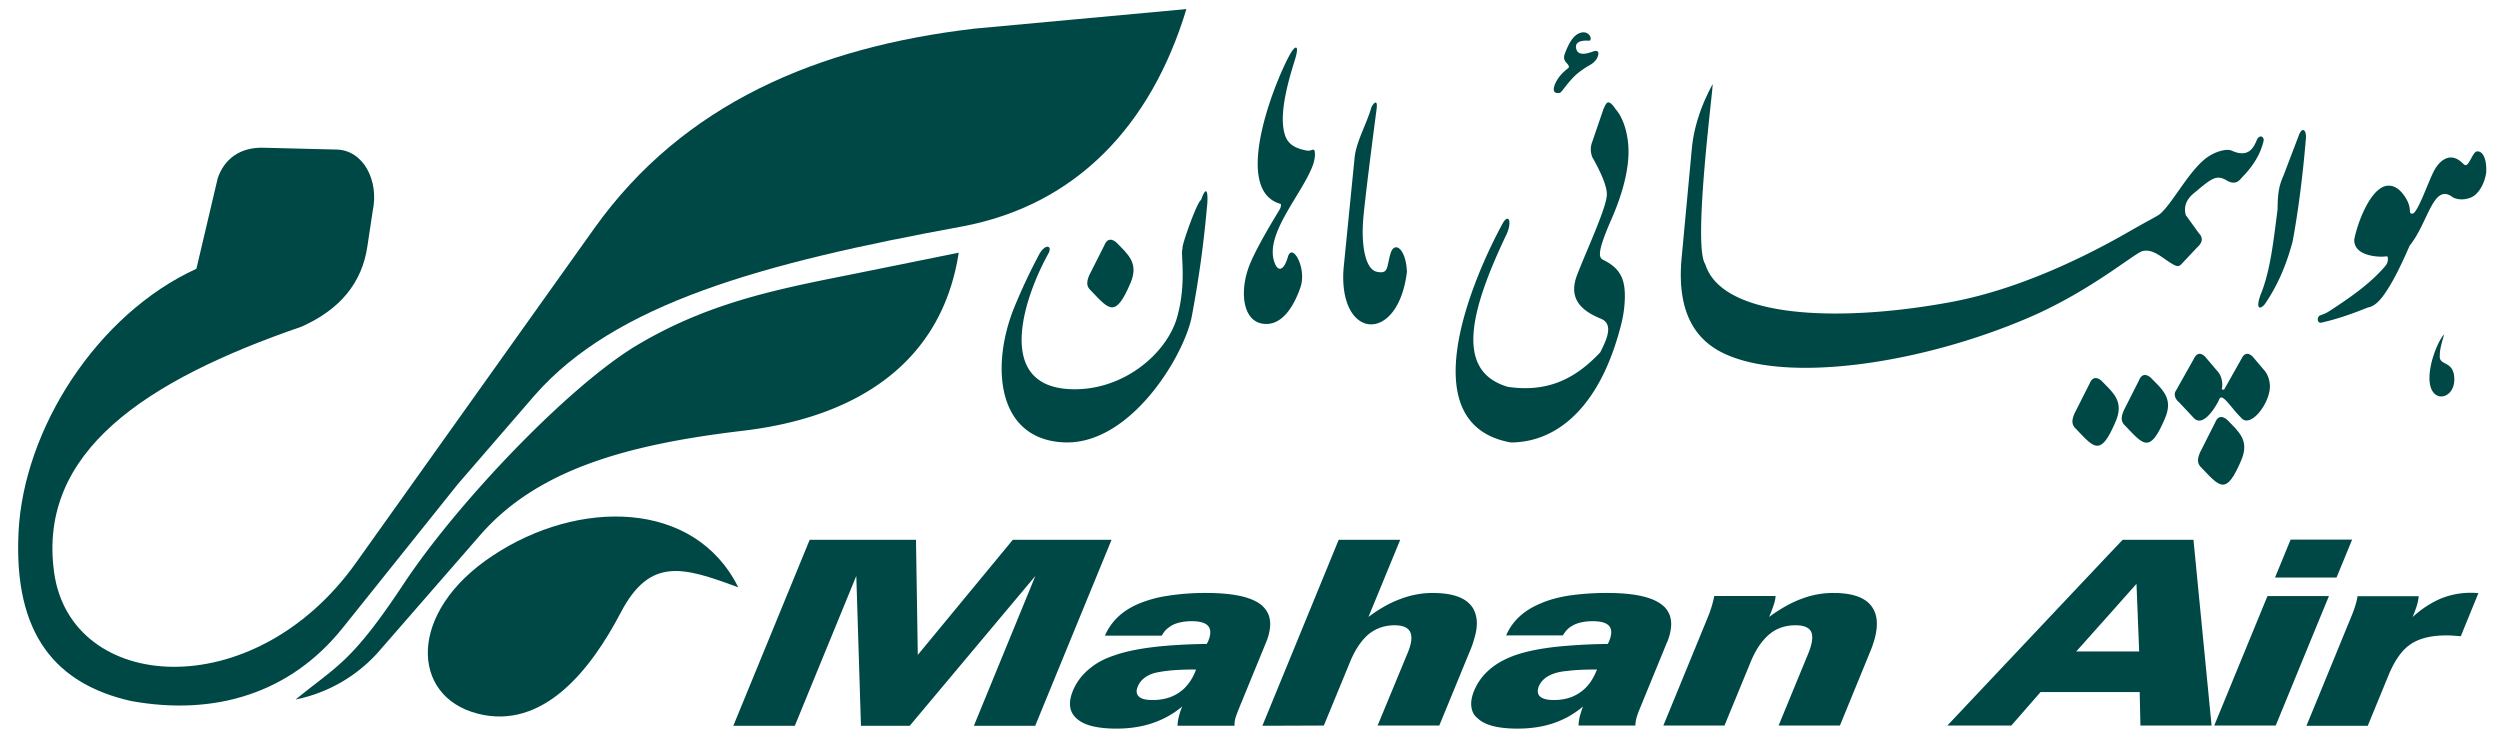 <svg version="1.0" viewBox="0 0 460 135" xmlns="http://www.w3.org/2000/svg"><defs><clipPath id="b"><path d="M0 141.73h141.73V0H0v141.73z"/></clipPath><clipPath id="a"><path d="M0 141.73h141.73V0H0v141.73z"/></clipPath></defs><g clip-path="url(#a)" transform="matrix(2.55 0 0 -2.888 114.76 272.78)" fill="#004846"><path d="M120.28 60.074l-1.125-2.418h4.437l1.126 2.418h-4.438zm-1.67-3.596l-3.842-8.252h4.437l3.026 6.508.815 1.744h-4.436zm15.01.196c-.077.012-.181.012-.309.012a6.39 6.39 0 01-2.212-.375 7.382 7.382 0 01-2.019-1.176c.117.246.221.49.298.711.078.219.129.426.142.621h-4.41a3.981 3.981 0 00-.156-.582 7.406 7.406 0 00-.336-.803l-2.381-5.123-.815-1.746h4.424l1.488 3.195c.44.957.97 1.618 1.59 1.993.623.375 1.475.568 2.575.568.155 0 .323 0 .505-.014.179-.01.362-.025.555-.037l1.268 2.742c-.063.014-.13.014-.207.014m-28.81-3.727l2.276 2.25 2.071 2.059.194-4.309h-4.541zm8.459 7.115h-5.109l-1.074-.998-11.577-10.838h4.617l2.11 2.135h7.153l.052-2.135h5.135l-1.307 11.836zm-23.142-4.347c-.453.646-1.398.959-2.834.959a7.145 7.145 0 01-2.315-.377c-.75-.244-1.525-.633-2.328-1.15.169.336.273.609.349.814.077.221.116.389.116.518h-4.423a6.357 6.357 0 00-.168-.608 6.88 6.88 0 00-.311-.775l-2.911-6.262-.284-.607h4.412l1.899 4.074c.363.775.817 1.357 1.346 1.746.531.389 1.165.568 1.877.568.608 0 .982-.14 1.138-.425.142-.286.078-.75-.22-1.385l-2.135-4.578h4.425l2.185 4.709c.57 1.215.635 2.146.182 2.779m-19.959-4.049c-.284-.607-.686-1.059-1.203-1.357a3.072 3.072 0 00-.878-.35 4.034 4.034 0 00-1.011-.104c-.452 0-.775.079-.957.221-.18.154-.206.375-.09.647.195.4.582.672 1.177.841.233.063.53.116.881.141.556.065 1.281.092 2.146.092l-.065-.131zm5.134 3.895c-.09.128-.205.234-.348.335-.712.518-2.031.778-3.984.778a21.46 21.46 0 01-2.883-.182c-.739-.117-1.386-.271-1.941-.492-1.204-.439-2.032-1.125-2.472-2.031h4.088c.105.142.195.26.325.377.142.129.31.218.503.308.349.143.803.221 1.333.221.596 0 .996-.104 1.189-.311.195-.207.195-.529 0-.943-.011-.027-.025-.066-.051-.103-.027-.053-.052-.079-.052-.092a46.056 46.056 0 01-2.922-.117c-1.554-.104-2.821-.311-3.777-.606-1.476-.467-2.459-1.217-2.95-2.266 0-.011 0-.011-.013-.025-.259-.582-.259-1.074 0-1.463.077-.103.181-.193.298-.283.53-.428 1.487-.635 2.845-.635.971 0 1.837.117 2.613.35.349.105.672.234.984.375a7.3 7.3 0 011.137.685c-.104-.22-.167-.425-.233-.621-.052-.205-.09-.4-.09-.593H73c0 .128.026.285.065.439.051.168.13.375.259.646l1.952 4.206c.014.011.014.025.026.037.376.841.376 1.513 0 2.006m-13.955.025a.563.563 0 01-.116.182c-.466.607-1.423.906-2.872.906a7.283 7.283 0 01-2.328-.389c-.764-.246-1.527-.635-2.29-1.138l2.29 4.916h-4.438L46.368 48.82l-.285-.607h.285l4.152.014 1.901 4.074c.363.775.815 1.357 1.333 1.746.53.375 1.152.568 1.863.568.594 0 .969-.14 1.125-.414.168-.283.116-.711-.142-1.279l-2.2-4.695h4.45l2.277 4.888c.092.194.168.389.22.571.284.775.284 1.41 0 1.9m-33.27 4.476l-6.856-7.334-.13 7.334h-7.67L7.91 48.212h4.438l4.436 9.547.336-9.547h3.519l9.067 9.547-4.437-9.547h4.424l4.011 8.629 1.5 3.221h-7.127zm13.167-8.396c-.284-.607-.685-1.059-1.202-1.357a3.152 3.152 0 00-.894-.35 4.17 4.17 0 00-1.02-.104c-.453 0-.777.067-.958.221s-.206.375-.076.633c.179.402.567.686 1.163.855.233.051.53.102.891.141.571.065 1.282.092 2.149.092l-.053-.131zm5.123 3.895a1.91 1.91 0 01-.337.335c-.71.518-2.043.778-3.997.778a19.54 19.54 0 01-2.885-.195A9.461 9.461 0 0137.195 56c-1.202-.439-2.016-1.125-2.471-2.045h4.102c.09.145.195.274.322.391.157.115.312.218.506.308.362.143.803.221 1.346.221.581 0 .981-.104 1.177-.311.194-.207.205-.529 0-.957a.336.336 0 00-.053-.089c-.026-.053-.037-.079-.052-.092a46.247 46.247 0 01-2.924-.117c-1.564-.116-2.832-.323-3.775-.622-.66-.193-1.216-.451-1.669-.773-.583-.402-1.023-.894-1.294-1.477-.349-.761-.259-1.357.284-1.771.247-.195.583-.35 1.01-.453.491-.117 1.111-.182 1.85-.182.957 0 1.824.117 2.599.35.349.105.686.234.995.375.404.193.79.414 1.154.685a3.578 3.578 0 01-.235-.621 2.508 2.508 0 01-.104-.607h4.115a1.36 1.36 0 00.052.453c.052.168.141.375.259.635l1.952 4.203c.013.025.013.039.026.051.376.841.376 1.513 0 2.006" fill-rule="evenodd"/></g><g fill="#004846" fill-rule="evenodd"><path d="M454.796 28.967c.333-.633.723-1.202 1.095-1.108 1.133 0 1.712 1.852 1.565 3.96-.328 2.026-1.41 3.967-2.816 4.525-1.153.458-2.287.458-3.288-.01-3.639-2.869-4.5 4.557-7.976 8.873-1.386 3.127-2.876 6.426-4.738 9.05-.878 1.22-1.85 2.158-2.924 2.31-2.415.972-5.414 2.096-8.52 2.782-.863.256-.952-1.062-.274-1.323.712-.257 1.117-.41 1.65-.759 3.592-2.35 7.406-4.913 10.276-8.26.33-.384.517-.78.53-1.313.015-.61-.21-.56-.47-.507-.664.135-5.838.153-5.722-3.112.642-3.351 3.235-10.08 6.441-9.913 1.127.06 2.05.792 2.857 1.994 1.52 2.262.491 3.158 1.385 3.158s2.593-4.95 3.8-7.495c.98-2.07 2.663-3.545 4.553-2.488 1.434.801 1.286 2.084 2.576-.364zM449.73 61.52c-.359 1.288-.806 2.576-.805 3.865-.244 2.08 2.7.768 2.668 4.508-.03 3.479-4.037 4.433-4.525.493-.375-3.026 1.488-7.655 2.661-8.867zm-25.442-36.047c-.556 6.668-1.4 13.364-2.45 18.98-1.336 5.002-3.075 8.497-5.007 11.36-.658.995-1.985 1.517-.894-1.555 1.823-4.408 2.384-9.98 3.129-15.651.056-2.394.072-4.019 1.071-6.23l2.912-7.643c.652-1.5 1.362-.727 1.24.74zm-8.964.124c.477-.769 1.147-.565 1.207.189-.552 2.53-1.953 4.76-3.934 6.788a5.72 5.72 0 01-.598.63c-.719.63-1.525.443-2.295-.01-1.782-1.05-2.647-.506-5.733 2.114-1.728 1.32-2.205 2.695-1.789 4.266l2.414 3.347c.861.88.627 1.76-.357 2.64l-2.682 2.852c-.7.828-1.076.648-2.37-.165-1.294-.812-3.04-2.451-4.827-2.074-1.201.037-9.379 7.224-20.931 12.207-20.262 8.738-45.447 12.311-56.807 6.364-5.404-2.83-8.037-8.364-7.205-17.275l1.861-19.943c.22-2.348.655-4.251 1.391-6.475.845-2.554 2.08-4.874 2.44-5.543.305-.567-3.743 29.698-1.341 33.093 3.175 10.248 25.52 10.646 45.223 6.974 13.336-2.485 26-9.065 32.954-13.072 3.29-1.895 4.99-2.707 5.501-3.142 2.21-1.88 4.989-7.322 8.106-9.97 1.765-1.5 4.122-2.107 5.079-1.674 3.224 1.46 4.099-.704 4.695-2.12zm-120.295-5.513c.54-1.166.826-2.114 2.28.047 1.377 1.536 2.557 4.922 2.306 8.865-.245 3.856-1.605 7.92-3.157 11.455-2.708 6.166-2.236 6.983-1.477 7.357 3.117 1.54 4.153 3.514 3.976 7.42a21.853 21.853 0 01-.576 4.124c-3.928 15.92-12.166 22.035-20.383 22.062-18.77-3.353-6.775-30.69-1.503-40.305 1.044-1.903 1.81-.42.699 2.027-6.93 14.525-9.347 25.24.268 28.048 6.847.987 12.058-1.084 16.986-6.363 1.434-2.784 2.39-5.33 0-6.223-3.542-1.474-5.888-3.682-4.292-7.92 1.597-4.238 5.603-12.727 5.499-14.99 0-2.263-2.638-6.694-2.638-6.694-.364-.896-.469-1.87 0-3.017.656-1.949 1.356-3.944 2.012-5.893zm-2.622-12.586s-2.681-.33-2.413 1.32c.268 1.648 2.145 1.005 3.127.66s1.258.157.693 1.319c-.439.644-.905 1.002-1.656 1.38-.468.323-1.644 1.013-2.584 1.972-.95.968-1.7 2.005-2.152 2.56-.331.405-.407.42-.894.4-1.078-.045-.634-1.554.264-2.816.818-1.148 1.835-1.753 1.861-1.87.176-.791-1.333-.95-.715-2.568s1.504-3.539 3.039-3.865 2.108 1.355 1.43 1.508zm-39.118 12.625c-.544 4.084-2.153 16.5-2.457 20.268-.366 4.55.318 9.142 2.502 9.614 2.185.47 1.787-.817 2.503-3.3.716-2.481 2.86-1.004 3.038 3.3-1.593 13.35-12.617 12.63-11.662-.566l2.055-20.64c.409-3.013 2.104-5.78 3.035-8.945.16-.543 1.295-2.057.986.269zm-14.953-9.362c-.874 2.9-3.329 10.308-1.821 14.3.567 1.499 1.833 2.266 3.965 2.645.987.175 1.424-.808 1.47.64.024.725-.218 1.613-.42 2.15-1.962 5.192-8.56 12.256-7.15 17.389.606 2.208 1.788 2.145 2.592-.613.804-2.759 3.515 2.073 2.323 5.56-1.191 3.488-3.491 7.41-7.15 6.692-3.657-.718-4.07-6.414-2.1-11.074 1.428-3.374 4.223-7.926 5.383-9.853.31-.515.334-1.037.203-1.08-9.441-2.609-.392-24.076 1.94-27.867.812-1.32 1.508-1.355.765 1.111zm-17.348 26.051c.834-2.42 1.31-2.043 1.162.565-.67 7.493-1.524 13.72-2.86 20.829S207.993 82.06 195.608 81.39c-12.386-.67-13.333-14.435-8.848-25.164 2.103-5.03 3.566-7.724 4.364-9.267 1.163-2.25 2.624-1.823 1.757-.263-4.39 7.9-9.875 24.055 3.71 24.892 9.82.605 18.128-6.464 20.018-13.289 1.89-6.824.403-12.372 1.072-12.629-.747.788 2.59-8.669 3.307-8.86zm163.509 33.746c.302-.788.969-1.497 2.156-.518 2.192 2.247 4.2 3.81 2.634 7.492-1.36 3.194-2.346 4.51-3.429 4.48-1.049-.031-2.188-1.333-3.845-3.066-.949-.84-.767-1.727-.326-2.827l2.81-5.56zm19.169-4.532c.369-.755 1.01-1.452 2.107-.365l2.184 2.577s1.17 1.087.902 3.138c-.13.368.107.351.397.278l3.168-5.628c.369-.755 1.01-1.452 2.107-.365l2.184 2.577s.834.91.942 2.623c.198 3.152-3.62 8.207-5.337 5.944-1.777-1.694-3.439-4.649-3.974-3.341-.302.738-2.907 5.577-4.784 3.341l-2.604-2.773c-.803-.641-.983-1.547-.627-2.081l3.335-5.925zm-10.098 3.969c.302-.788.969-1.497 2.156-.519 2.192 2.248 4.201 3.81 2.633 7.493-1.358 3.194-2.345 4.51-3.428 4.479-1.049-.03-2.188-1.333-3.845-3.065-.948-.84-.767-1.728-.326-2.827l2.81-5.561z"/><path d="M407.6 77.72c.301-.789.968-1.498 2.155-.52 2.193 2.248 4.201 3.81 2.634 7.493-1.359 3.194-2.345 4.51-3.428 4.48-1.05-.031-2.189-1.333-3.845-3.066-.949-.84-.768-1.727-.327-2.827l2.81-5.56zM203.222 45.096c.302-.788.969-1.496 2.156-.518 2.192 2.247 4.2 3.81 2.634 7.492-1.36 3.194-2.346 4.51-3.428 4.479-1.05-.03-2.19-1.332-3.846-3.065-.949-.84-.767-1.727-.326-2.827l2.81-5.561z"/></g><g clip-path="url(#b)" transform="matrix(8.625 0 0 -8.625 -502.632 742.541)" fill="#004846" fill-rule="evenodd"><path d="M62.466 80.358l.454 1.928c.135.407.471.67.981.654l1.562-.039c.566-.016.9-.662.766-1.3l-.113-.748c-.11-.798-.596-1.371-1.41-1.731-3.332-1.148-5.627-2.67-5.276-5.237.35-2.573 4.248-2.876 6.44.2l5.084 7.135c1.897 2.661 4.766 3.872 8.122 4.262l4.51.416c-.748-2.472-2.343-4.185-4.797-4.64-4.264-.781-7.394-1.642-9.109-3.602l-1.635-1.89-2.463-3.076c-1.106-1.378-2.711-1.881-4.51-1.553-1.586.358-2.511 1.402-2.4 3.608.111 2.209 1.683 4.648 3.794 5.613"/><path d="M64.583 71.169c.894.732 1.188.78 2.312 2.478 1.123 1.697 3.506 4.209 4.98 5.086 1.476.876 2.877 1.17 4.487 1.489l2.367.479c-.358-2.327-2.143-3.514-4.624-3.801-2.47-.295-4.381-.829-5.6-2.241l-2.097-2.407a3.219 3.219 0 00-1.825-1.083"/><path d="M68.458 70.87c-1.42.366-1.5 2.166.334 3.371 1.824 1.21 4.304 1.195 5.234-.679-1.17.432-1.88.661-2.508-.54-.63-1.205-1.65-2.519-3.06-2.153"/></g></svg>